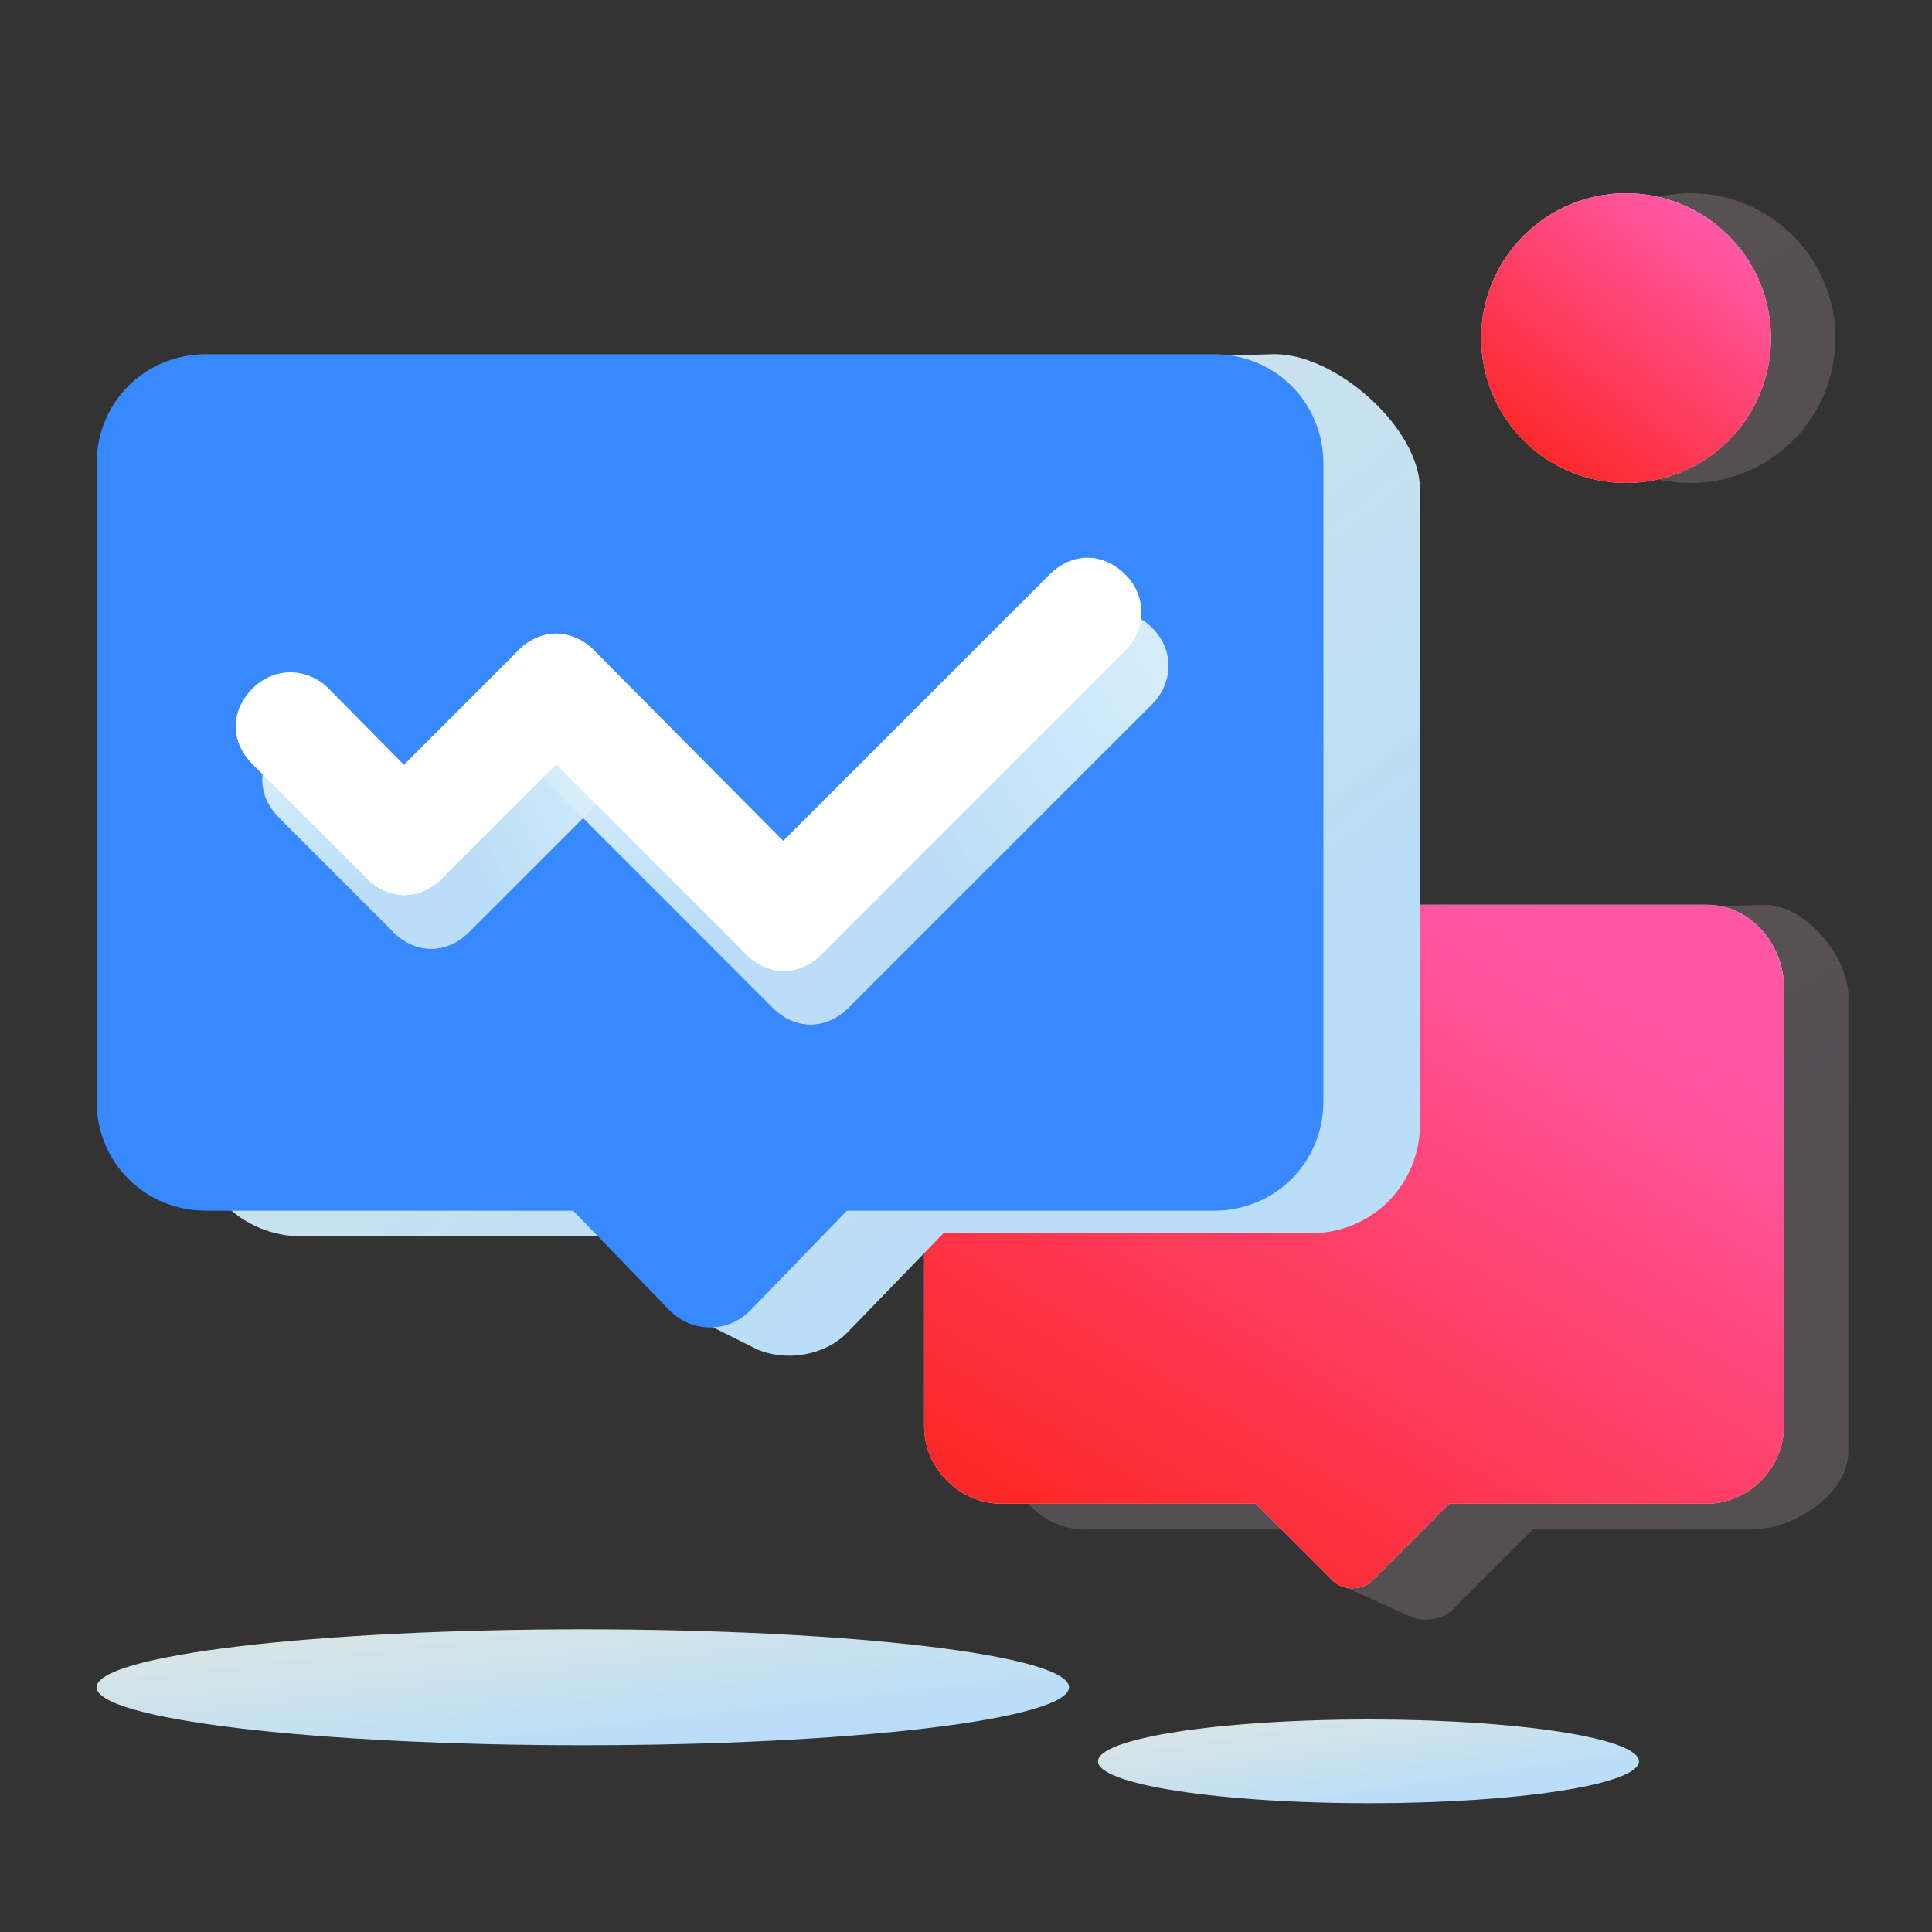 <svg xmlns="http://www.w3.org/2000/svg" xmlns:xlink="http://www.w3.org/1999/xlink" width="60" height="60" viewBox="0 0 60 60" fill="none"><rect x="0" y="0" width="60" height="60" fill="#333333" stroke="none"/><g opacity="1"  transform="translate(0 0)"><mask id="bg-mask-0" fill="white"><use transform="translate(0 0)" xlink:href="#path_0"></use></mask><g mask="url(#bg-mask-0)" ><path id="路径 1" fill-rule="evenodd" fill="url(#linear_0)" opacity="1" d="M3 52.4C3 52.43 3.006 52.459 3.018 52.489C3.03 52.518 3.048 52.547 3.073 52.577C3.097 52.606 3.127 52.635 3.163 52.664C3.2 52.693 3.242 52.722 3.29 52.751C3.338 52.78 3.392 52.809 3.453 52.838C3.513 52.866 3.578 52.895 3.65 52.923C3.722 52.951 3.799 52.979 3.883 53.007C3.966 53.034 4.055 53.062 4.149 53.089C4.244 53.116 4.344 53.143 4.45 53.17C4.555 53.196 4.666 53.223 4.783 53.249C4.899 53.275 5.021 53.3 5.148 53.326C5.275 53.351 5.408 53.376 5.545 53.4C5.682 53.425 5.824 53.449 5.972 53.472C6.119 53.496 6.271 53.519 6.428 53.542C6.584 53.565 6.746 53.587 6.912 53.609C7.078 53.631 7.248 53.652 7.423 53.673C7.597 53.694 7.776 53.714 7.959 53.734C8.143 53.754 8.33 53.773 8.521 53.792C8.712 53.81 8.906 53.828 9.105 53.846C9.303 53.864 9.505 53.88 9.711 53.897C9.916 53.913 10.125 53.929 10.337 53.944C10.549 53.959 10.764 53.974 10.982 53.988C11.2 54.002 11.421 54.015 11.644 54.027C11.867 54.04 12.093 54.052 12.322 54.063C12.55 54.075 12.78 54.085 13.013 54.095C13.246 54.105 13.48 54.114 13.717 54.123C13.953 54.131 14.191 54.139 14.431 54.146C14.671 54.153 14.912 54.16 15.154 54.166C15.396 54.171 15.64 54.176 15.884 54.181C16.129 54.185 16.374 54.189 16.62 54.191C16.866 54.194 17.112 54.197 17.359 54.198C17.606 54.199 17.853 54.2 18.1 54.2C18.347 54.2 18.594 54.199 18.841 54.198C19.088 54.197 19.334 54.194 19.58 54.191C19.826 54.189 20.071 54.185 20.316 54.181C20.56 54.176 20.803 54.171 21.046 54.166C21.288 54.16 21.529 54.153 21.769 54.146C22.009 54.139 22.247 54.131 22.483 54.123C22.72 54.114 22.954 54.105 23.187 54.095C23.42 54.085 23.65 54.074 23.878 54.063C24.107 54.052 24.333 54.04 24.556 54.027C24.779 54.015 25 54.002 25.218 53.988C25.436 53.974 25.651 53.959 25.863 53.944C26.075 53.929 26.284 53.913 26.489 53.897C26.695 53.88 26.897 53.864 27.095 53.846C27.294 53.828 27.488 53.81 27.679 53.792C27.87 53.773 28.057 53.754 28.241 53.734C28.424 53.714 28.602 53.694 28.777 53.673C28.952 53.652 29.122 53.631 29.288 53.609C29.454 53.587 29.616 53.565 29.773 53.542C29.929 53.519 30.081 53.496 30.229 53.472C30.376 53.449 30.518 53.425 30.655 53.4C30.793 53.376 30.925 53.351 31.052 53.326C31.179 53.3 31.3 53.275 31.417 53.249C31.534 53.223 31.645 53.196 31.75 53.17C31.856 53.143 31.956 53.116 32.051 53.089C32.145 53.062 32.234 53.034 32.317 53.007C32.401 52.979 32.478 52.951 32.55 52.923C32.621 52.895 32.687 52.866 32.748 52.838C32.807 52.809 32.862 52.78 32.91 52.751C32.958 52.722 33 52.693 33.037 52.664C33.073 52.635 33.103 52.606 33.127 52.577C33.151 52.547 33.17 52.518 33.182 52.489C33.194 52.459 33.2 52.43 33.2 52.4C33.2 52.371 33.194 52.341 33.182 52.312C33.17 52.282 33.151 52.253 33.127 52.224C33.103 52.194 33.073 52.165 33.037 52.136C33 52.107 32.958 52.078 32.91 52.049C32.862 52.02 32.807 51.991 32.748 51.963C32.687 51.934 32.621 51.906 32.55 51.878C32.478 51.849 32.401 51.822 32.317 51.794C32.234 51.766 32.145 51.739 32.051 51.711C31.956 51.684 31.856 51.657 31.75 51.631C31.645 51.604 31.534 51.578 31.417 51.552C31.3 51.526 31.179 51.5 31.052 51.475C30.925 51.45 30.793 51.425 30.655 51.4C30.518 51.376 30.376 51.352 30.229 51.328C30.081 51.304 29.929 51.281 29.773 51.258C29.616 51.236 29.454 51.213 29.288 51.191C29.122 51.169 28.952 51.148 28.777 51.127C28.602 51.107 28.424 51.086 28.241 51.066C28.057 51.047 27.87 51.028 27.679 51.009C27.488 50.99 27.294 50.972 27.095 50.954C26.897 50.937 26.695 50.92 26.489 50.904C26.284 50.887 26.075 50.871 25.863 50.856C25.651 50.841 25.436 50.827 25.218 50.813C25 50.799 24.779 50.786 24.556 50.773C24.333 50.76 24.107 50.748 23.878 50.737C23.65 50.726 23.42 50.715 23.187 50.705C22.954 50.696 22.72 50.686 22.483 50.678C22.247 50.669 22.009 50.661 21.769 50.654C21.529 50.647 21.288 50.641 21.046 50.635C20.803 50.629 20.56 50.624 20.316 50.62C20.071 50.615 19.826 50.612 19.58 50.609C19.334 50.606 19.088 50.604 18.841 50.602C18.594 50.601 18.347 50.6 18.1 50.6C17.853 50.6 17.606 50.601 17.359 50.602C17.112 50.604 16.866 50.606 16.62 50.609C16.374 50.612 16.129 50.615 15.884 50.62C15.64 50.624 15.396 50.629 15.154 50.635C14.912 50.641 14.671 50.647 14.431 50.654C14.191 50.661 13.953 50.669 13.717 50.678C13.48 50.686 13.246 50.696 13.013 50.705C12.78 50.715 12.55 50.726 12.322 50.737C12.093 50.748 11.867 50.76 11.644 50.773C11.421 50.786 11.2 50.799 10.982 50.813C10.764 50.827 10.549 50.841 10.337 50.856C10.125 50.871 9.916 50.887 9.711 50.904C9.505 50.92 9.303 50.937 9.105 50.954C8.906 50.972 8.712 50.99 8.521 51.009C8.33 51.027 8.143 51.047 7.959 51.066C7.776 51.086 7.597 51.107 7.423 51.127C7.248 51.148 7.078 51.169 6.912 51.191C6.746 51.213 6.584 51.236 6.428 51.258C6.271 51.281 6.119 51.304 5.972 51.328C5.824 51.352 5.682 51.376 5.545 51.4C5.408 51.425 5.275 51.45 5.148 51.475C5.021 51.5 4.899 51.526 4.783 51.552C4.667 51.578 4.555 51.604 4.45 51.631C4.344 51.657 4.244 51.684 4.149 51.711C4.055 51.739 3.966 51.766 3.883 51.794C3.799 51.822 3.722 51.849 3.65 51.878C3.578 51.906 3.513 51.934 3.453 51.963C3.392 51.991 3.338 52.02 3.29 52.049C3.242 52.078 3.2 52.107 3.163 52.136C3.127 52.165 3.097 52.194 3.073 52.224C3.048 52.253 3.03 52.282 3.018 52.312C3.006 52.341 3 52.371 3 52.4Z"></path><path id="路径 2" fill-rule="evenodd" fill="url(#linear_1)" opacity="1" d="M34.1 54.7C34.1 54.721 34.103 54.743 34.11 54.764C34.117 54.785 34.127 54.806 34.141 54.828C34.154 54.849 34.171 54.87 34.191 54.891C34.211 54.912 34.235 54.933 34.261 54.954C34.288 54.975 34.318 54.995 34.352 55.016C34.385 55.037 34.422 55.057 34.462 55.077C34.502 55.098 34.545 55.118 34.591 55.138C34.637 55.158 34.687 55.178 34.739 55.198C34.792 55.217 34.848 55.237 34.907 55.256C34.965 55.275 35.027 55.294 35.092 55.313C35.157 55.332 35.224 55.35 35.295 55.368C35.366 55.387 35.439 55.405 35.516 55.422C35.592 55.44 35.671 55.457 35.753 55.474C35.835 55.492 35.919 55.508 36.007 55.525C36.094 55.541 36.184 55.557 36.276 55.573C36.368 55.589 36.463 55.604 36.56 55.619C36.658 55.634 36.757 55.649 36.859 55.663C36.961 55.678 37.065 55.691 37.171 55.705C37.277 55.718 37.386 55.732 37.496 55.744C37.607 55.757 37.719 55.769 37.833 55.781C37.948 55.793 38.064 55.804 38.182 55.815C38.3 55.826 38.419 55.837 38.54 55.846C38.662 55.857 38.784 55.866 38.909 55.875C39.033 55.884 39.158 55.893 39.285 55.901C39.413 55.909 39.541 55.917 39.67 55.924C39.8 55.931 39.93 55.938 40.062 55.944C40.193 55.95 40.326 55.956 40.459 55.961C40.592 55.966 40.727 55.971 40.861 55.975C40.996 55.979 41.132 55.983 41.267 55.986C41.404 55.989 41.54 55.992 41.677 55.994C41.814 55.996 41.951 55.998 42.088 55.998C42.225 56 42.363 56 42.5 56C42.638 56 42.775 56 42.912 55.998C43.05 55.998 43.187 55.996 43.323 55.994C43.46 55.992 43.597 55.989 43.733 55.986C43.869 55.983 44.004 55.979 44.139 55.975C44.274 55.971 44.408 55.966 44.541 55.961C44.674 55.956 44.807 55.95 44.938 55.944C45.07 55.938 45.2 55.931 45.33 55.924C45.459 55.917 45.588 55.909 45.715 55.901C45.842 55.893 45.967 55.884 46.092 55.875C46.216 55.866 46.339 55.857 46.46 55.847C46.581 55.837 46.701 55.826 46.819 55.815C46.937 55.804 47.053 55.793 47.167 55.781C47.281 55.769 47.394 55.757 47.504 55.744C47.614 55.732 47.723 55.718 47.829 55.705C47.935 55.691 48.039 55.678 48.141 55.663C48.243 55.649 48.343 55.634 48.44 55.619C48.537 55.604 48.632 55.589 48.724 55.573C48.816 55.557 48.906 55.541 48.993 55.525C49.081 55.508 49.165 55.492 49.247 55.474C49.329 55.457 49.408 55.44 49.484 55.422C49.561 55.405 49.634 55.387 49.705 55.368C49.776 55.35 49.843 55.332 49.908 55.313C49.973 55.294 50.035 55.275 50.094 55.256C50.152 55.237 50.208 55.217 50.261 55.198C50.313 55.178 50.363 55.158 50.409 55.138C50.455 55.118 50.498 55.098 50.538 55.077C50.578 55.057 50.615 55.037 50.648 55.016C50.682 54.995 50.712 54.975 50.739 54.954C50.765 54.933 50.789 54.912 50.809 54.891C50.829 54.87 50.846 54.849 50.86 54.828C50.873 54.806 50.883 54.785 50.89 54.764C50.897 54.743 50.9 54.721 50.9 54.7C50.9 54.679 50.897 54.657 50.89 54.636C50.883 54.615 50.873 54.594 50.86 54.573C50.846 54.551 50.829 54.53 50.809 54.509C50.789 54.488 50.765 54.467 50.739 54.447C50.712 54.426 50.682 54.405 50.648 54.384C50.615 54.364 50.578 54.343 50.538 54.323C50.498 54.302 50.455 54.282 50.409 54.262C50.363 54.242 50.313 54.222 50.261 54.203C50.208 54.183 50.152 54.163 50.094 54.144C50.035 54.125 49.973 54.106 49.908 54.087C49.843 54.069 49.776 54.05 49.705 54.032C49.634 54.014 49.561 53.995 49.484 53.978C49.408 53.96 49.329 53.943 49.247 53.926C49.165 53.909 49.081 53.892 48.993 53.875C48.906 53.859 48.816 53.843 48.724 53.827C48.632 53.811 48.537 53.796 48.44 53.781C48.343 53.766 48.243 53.751 48.141 53.737C48.039 53.723 47.935 53.709 47.829 53.695C47.723 53.682 47.614 53.669 47.504 53.656C47.394 53.643 47.281 53.631 47.167 53.619C47.053 53.607 46.937 53.596 46.819 53.585C46.701 53.574 46.581 53.564 46.46 53.554C46.339 53.544 46.216 53.534 46.092 53.525C45.967 53.516 45.842 53.507 45.715 53.499C45.588 53.491 45.459 53.483 45.33 53.476C45.2 53.469 45.07 53.462 44.938 53.456C44.807 53.45 44.674 53.444 44.541 53.439C44.408 53.434 44.274 53.429 44.139 53.425C44.004 53.421 43.869 53.417 43.733 53.414C43.597 53.411 43.46 53.408 43.323 53.406C43.187 53.404 43.05 53.403 42.912 53.402C42.775 53.401 42.638 53.4 42.5 53.4C42.363 53.4 42.225 53.401 42.088 53.402C41.951 53.403 41.814 53.404 41.677 53.406C41.54 53.408 41.404 53.411 41.267 53.414C41.132 53.417 40.996 53.421 40.861 53.425C40.727 53.429 40.592 53.434 40.459 53.439C40.326 53.444 40.193 53.45 40.062 53.456C39.93 53.462 39.8 53.469 39.67 53.476C39.541 53.483 39.413 53.491 39.285 53.499C39.158 53.507 39.033 53.516 38.909 53.525C38.784 53.534 38.662 53.544 38.54 53.554C38.419 53.564 38.3 53.574 38.182 53.585C38.064 53.596 37.948 53.607 37.833 53.619C37.719 53.631 37.607 53.643 37.496 53.656C37.386 53.669 37.277 53.682 37.171 53.695C37.065 53.709 36.961 53.723 36.859 53.737C36.757 53.751 36.658 53.766 36.56 53.781C36.463 53.796 36.368 53.811 36.276 53.827C36.184 53.843 36.094 53.859 36.007 53.875C35.92 53.892 35.835 53.909 35.753 53.926C35.671 53.943 35.592 53.96 35.516 53.978C35.439 53.995 35.366 54.014 35.295 54.032C35.224 54.05 35.157 54.069 35.092 54.087C35.027 54.106 34.965 54.125 34.907 54.144C34.848 54.163 34.792 54.183 34.739 54.203C34.687 54.222 34.637 54.242 34.591 54.262C34.545 54.282 34.502 54.302 34.462 54.323C34.422 54.343 34.385 54.364 34.352 54.384C34.318 54.405 34.288 54.426 34.261 54.447C34.235 54.467 34.211 54.488 34.191 54.509C34.171 54.53 34.154 54.551 34.141 54.573C34.127 54.594 34.117 54.615 34.11 54.636C34.103 54.657 34.1 54.679 34.1 54.7Z"></path><path id="路径 3" fill-rule="evenodd" style="fill:#000000" opacity="1" d="M33.3 24.2L11.8 24.2C11.1 24.2 10.5 24.7 10.5 25.3C10.5 25.9 11.1 26.4 11.8 26.4L33.3 26.4C34 26.4 34.6 25.9 34.6 25.3C34.6 24.7 34 24.2 33.3 24.2Z"></path><path id="路径 4" fill-rule="evenodd" fill="url(#linear_2)" opacity="1" d="M54.8 28.1L33.7 28.7C32.4 28.7 31.3 29.8 31.3 31.1L31.3 45.1C31.3 46.4 32.4 47.5 33.7 47.5L41.6 47.5L41.8 49.3L43.8 50.2C44.2 50.4 44.9 50.3 45.2 49.9L47.6 47.5L54.4 47.5C55.7 47.5 57.4 46.4 57.4 45.1L57.4 31.1C57.5 29.8 56.1 28.1 54.8 28.1Z"></path><path id="路径 5" fill-rule="evenodd" fill="url(#linear_3)" opacity="1" d="M53 28.1L31.1 28.1C29.8 28.1 28.7 29.2 28.7 30.5L28.7 44.3C28.7 45.6 29.8 46.7 31.1 46.7L39 46.7L41.4 49.1C41.7 49.4 42.3 49.4 42.6 49.1L45 46.7L53 46.7C54.3 46.7 55.4 45.6 55.4 44.3L55.4 30.5C55.3 29.2 54.3 28.1 53 28.1Z"></path><path id="路径 5" fill-rule="evenodd" fill="url(#linear_4)" opacity="1" d="M53 28.1L31.1 28.1C29.8 28.1 28.7 29.2 28.7 30.5L28.7 44.3C28.7 45.6 29.8 46.7 31.1 46.7L39 46.7L41.4 49.1C41.7 49.4 42.3 49.4 42.6 49.1L45 46.7L53 46.7C54.3 46.7 55.4 45.6 55.4 44.3L55.4 30.5C55.3 29.2 54.3 28.1 53 28.1Z"></path><path id="路径 6" fill-rule="evenodd" fill="url(#linear_5)" opacity="1" d="M39.6 11L9.4 11.8C7.5 11.8 6 13.3 6 15.2L6 35C6 36.9 7.5 38.4 9.4 38.4L20.8 38.4L21.9 41.1L23.5 41.9C24.4 42.3 25.6 42.1 26.3 41.4L29.3 38.3L40.7 38.3C42.6 38.3 44.1 36.8 44.1 34.9L44.1 15.2C44.1 13.3 41.5 11 39.6 11Z"></path><path id="路径 7" fill-rule="evenodd" style="fill:#3889FF" opacity="1" d="M37.7 11L6.4 11C4.5 11 3 12.5 3 14.4L3 34.2C3 36.1 4.5 37.6 6.4 37.6L17.8 37.6L20.8 40.7C21.5 41.4 22.6 41.4 23.3 40.7L26.3 37.6L37.7 37.6C39.6 37.6 41.1 36.1 41.1 34.2L41.1 14.4C41.1 12.5 39.6 11 37.7 11Z"></path><g opacity="1"  transform="translate(7.493 18.326)"><path id="路径 9" fill-rule="evenodd" fill="url(#linear_6)" opacity="1" d="M3.536 4.719L7.048 8.278C7.755 8.986 7.764 9.919 7.071 10.612C6.378 11.305 5.421 11.319 4.714 10.612L1.179 7.076C0.471 6.369 0.485 5.413 1.179 4.719C1.872 4.026 2.899 4.083 3.536 4.719Z"></path><path id="路径 9" fill-rule="evenodd" fill="url(#linear_7)" opacity="1" d="M11.786 3.536L18.832 10.632C19.539 11.339 19.549 12.272 18.855 12.966C18.162 13.659 17.206 13.673 16.498 12.966L9.429 5.893C8.721 5.186 8.735 4.229 9.429 3.536C10.122 2.843 11.149 2.899 11.786 3.536Z"></path><path id="路径 9" fill-rule="evenodd" fill="url(#linear_8)" opacity="1" d="M11.795 5.903L7.081 10.617C6.374 11.324 5.417 11.31 4.724 10.617C4.031 9.923 4.017 8.967 4.724 8.26L9.438 3.546C10.145 2.839 11.102 2.852 11.795 3.546C12.489 4.239 12.432 5.266 11.795 5.903Z"></path><path id="路径 9" fill-rule="evenodd" fill="url(#linear_9)" opacity="1" d="M28.295 3.536L18.868 12.962C18.161 13.669 17.204 13.655 16.511 12.962C15.818 12.269 15.804 11.312 16.511 10.605L25.938 1.179C26.645 0.472 27.602 0.485 28.295 1.179C28.988 1.872 28.932 2.899 28.295 3.536Z"></path></g><path id="路径 9" fill-rule="evenodd" style="fill:#FFFFFF" opacity="1" d="M10.202 21.379L13.714 24.938C14.421 25.645 14.431 26.578 13.738 27.272C13.044 27.965 12.088 27.979 11.381 27.272L7.845 23.736C7.138 23.029 7.152 22.072 7.845 21.379C8.538 20.686 9.566 20.743 10.202 21.379Z"></path><path id="路径 9" fill-rule="evenodd" style="fill:#FFFFFF" opacity="1" d="M18.452 20.2L25.498 27.297C26.205 28.004 26.215 28.937 25.521 29.63C24.828 30.323 23.872 30.337 23.165 29.63L16.095 22.557C15.387 21.85 15.401 20.894 16.095 20.2C16.788 19.507 17.815 19.564 18.452 20.2Z"></path><path id="路径 9" fill-rule="evenodd" style="fill:#FFFFFF" opacity="1" d="M18.452 22.558L13.738 27.272C13.03 27.979 12.074 27.965 11.381 27.272C10.687 26.578 10.674 25.622 11.381 24.915L16.095 20.201C16.802 19.493 17.758 19.507 18.452 20.201C19.145 20.894 19.088 21.921 18.452 22.558Z"></path><path id="路径 9" fill-rule="evenodd" style="fill:#FFFFFF" opacity="1" d="M34.95 20.202L25.523 29.629C24.816 30.336 23.859 30.322 23.166 29.629C22.473 28.936 22.459 27.979 23.166 27.272L32.593 17.845C33.3 17.138 34.257 17.152 34.95 17.845C35.643 18.539 35.586 19.566 34.95 20.202Z"></path><path id="路径 10" fill-rule="evenodd" fill="url(#linear_10)" opacity="1" d="M48 10.5C48 10.574 48.002 10.647 48.005 10.721C48.009 10.794 48.014 10.868 48.022 10.941C48.029 11.015 48.038 11.088 48.049 11.161C48.059 11.233 48.072 11.306 48.087 11.378C48.101 11.45 48.117 11.522 48.135 11.594C48.153 11.665 48.172 11.736 48.194 11.806C48.215 11.877 48.238 11.947 48.263 12.016C48.288 12.085 48.314 12.154 48.343 12.222C48.371 12.29 48.401 12.358 48.432 12.424C48.464 12.491 48.497 12.556 48.531 12.621C48.566 12.686 48.602 12.751 48.64 12.814C48.678 12.877 48.718 12.939 48.758 13C48.799 13.062 48.842 13.122 48.886 13.181C48.929 13.24 48.975 13.298 49.022 13.355C49.068 13.412 49.116 13.468 49.166 13.522C49.215 13.577 49.266 13.63 49.318 13.682C49.37 13.734 49.423 13.785 49.478 13.835C49.532 13.884 49.588 13.932 49.645 13.979C49.702 14.025 49.76 14.071 49.819 14.115C49.879 14.159 49.939 14.201 50 14.242C50.061 14.283 50.123 14.322 50.187 14.36C50.25 14.398 50.314 14.434 50.379 14.469C50.444 14.504 50.509 14.537 50.576 14.568C50.643 14.6 50.71 14.63 50.778 14.658C50.846 14.686 50.915 14.712 50.984 14.737C51.053 14.762 51.123 14.785 51.194 14.806C51.264 14.828 51.335 14.847 51.407 14.865C51.478 14.883 51.55 14.899 51.622 14.914C51.694 14.928 51.767 14.941 51.84 14.951C51.913 14.962 51.986 14.971 52.059 14.979C52.132 14.986 52.206 14.991 52.279 14.995C52.353 14.998 52.426 15 52.5 15C52.574 15 52.647 14.998 52.721 14.995C52.794 14.991 52.868 14.986 52.941 14.979C53.014 14.971 53.087 14.962 53.16 14.951C53.233 14.941 53.306 14.928 53.378 14.914C53.45 14.899 53.522 14.883 53.593 14.865C53.665 14.847 53.736 14.828 53.806 14.806C53.877 14.785 53.947 14.762 54.016 14.737C54.085 14.712 54.154 14.686 54.222 14.658C54.29 14.63 54.357 14.6 54.424 14.568C54.491 14.537 54.556 14.504 54.621 14.469C54.686 14.434 54.75 14.398 54.813 14.36C54.877 14.322 54.939 14.283 55 14.242C55.061 14.201 55.121 14.159 55.181 14.115C55.24 14.071 55.298 14.025 55.355 13.979C55.412 13.932 55.468 13.884 55.522 13.835C55.577 13.785 55.63 13.734 55.682 13.682C55.734 13.63 55.785 13.577 55.834 13.522C55.884 13.468 55.932 13.412 55.978 13.355C56.025 13.298 56.071 13.24 56.114 13.181C56.158 13.122 56.201 13.062 56.242 13C56.282 12.939 56.322 12.877 56.36 12.814C56.398 12.751 56.434 12.686 56.469 12.621C56.503 12.556 56.536 12.491 56.568 12.424C56.599 12.358 56.629 12.29 56.657 12.222C56.686 12.154 56.712 12.085 56.737 12.016C56.762 11.947 56.785 11.877 56.806 11.806C56.828 11.736 56.847 11.665 56.865 11.594C56.883 11.522 56.899 11.45 56.913 11.378C56.928 11.306 56.941 11.233 56.951 11.161C56.962 11.088 56.971 11.015 56.978 10.941C56.986 10.868 56.991 10.794 56.995 10.721C56.998 10.647 57 10.574 57 10.5C57 10.427 56.998 10.353 56.995 10.279C56.991 10.206 56.986 10.132 56.978 10.059C56.971 9.986 56.962 9.913 56.951 9.84C56.941 9.767 56.928 9.694 56.913 9.622C56.899 9.55 56.883 9.478 56.865 9.407C56.847 9.335 56.828 9.264 56.806 9.194C56.785 9.123 56.762 9.054 56.737 8.984C56.712 8.915 56.686 8.846 56.657 8.778C56.629 8.71 56.599 8.643 56.568 8.576C56.536 8.51 56.503 8.444 56.469 8.379C56.434 8.314 56.398 8.25 56.36 8.187C56.322 8.124 56.282 8.061 56.242 8C56.201 7.939 56.158 7.879 56.114 7.82C56.071 7.76 56.025 7.702 55.978 7.645C55.932 7.588 55.884 7.533 55.834 7.478C55.785 7.424 55.734 7.37 55.682 7.318C55.63 7.266 55.577 7.215 55.522 7.166C55.468 7.116 55.412 7.068 55.355 7.022C55.298 6.975 55.24 6.93 55.181 6.886C55.121 6.842 55.061 6.8 55 6.759C54.939 6.718 54.877 6.678 54.813 6.64C54.75 6.603 54.686 6.566 54.621 6.532C54.556 6.497 54.491 6.464 54.424 6.432C54.357 6.401 54.29 6.371 54.222 6.343C54.154 6.315 54.085 6.288 54.016 6.263C53.947 6.238 53.877 6.215 53.806 6.194C53.736 6.173 53.665 6.153 53.593 6.135C53.522 6.117 53.45 6.101 53.378 6.087C53.306 6.072 53.233 6.06 53.16 6.049C53.087 6.038 53.014 6.029 52.941 6.022C52.868 6.015 52.794 6.009 52.721 6.006C52.647 6.002 52.574 6 52.5 6C52.426 6 52.353 6.002 52.279 6.006C52.206 6.009 52.132 6.015 52.059 6.022C51.986 6.029 51.913 6.038 51.84 6.049C51.767 6.06 51.694 6.072 51.622 6.087C51.55 6.101 51.478 6.117 51.407 6.135C51.335 6.153 51.264 6.173 51.194 6.194C51.123 6.215 51.053 6.238 50.984 6.263C50.915 6.288 50.846 6.315 50.778 6.343C50.71 6.371 50.643 6.401 50.576 6.432C50.509 6.464 50.444 6.497 50.379 6.532C50.314 6.566 50.25 6.603 50.187 6.64C50.123 6.678 50.061 6.718 50 6.759C49.939 6.8 49.879 6.842 49.819 6.886C49.76 6.93 49.702 6.975 49.645 7.022C49.588 7.068 49.532 7.116 49.478 7.166C49.423 7.215 49.37 7.266 49.318 7.318C49.266 7.37 49.215 7.424 49.166 7.478C49.116 7.533 49.068 7.588 49.022 7.645C48.975 7.702 48.929 7.76 48.886 7.82C48.842 7.879 48.799 7.939 48.758 8C48.718 8.061 48.678 8.124 48.64 8.187C48.602 8.25 48.566 8.314 48.531 8.379C48.497 8.444 48.464 8.51 48.432 8.576C48.401 8.643 48.371 8.71 48.343 8.778C48.314 8.846 48.288 8.915 48.263 8.984C48.238 9.054 48.215 9.123 48.194 9.194C48.172 9.264 48.153 9.335 48.135 9.407C48.117 9.478 48.101 9.55 48.087 9.622C48.072 9.694 48.059 9.767 48.049 9.84C48.038 9.913 48.029 9.986 48.022 10.059C48.014 10.132 48.009 10.206 48.005 10.279C48.002 10.353 48 10.427 48 10.5Z"></path><path id="路径 11" fill-rule="evenodd" fill="url(#linear_11)" opacity="1" d="M46 10.5C46 10.574 46.002 10.647 46.005 10.721C46.009 10.794 46.014 10.868 46.022 10.941C46.029 11.015 46.038 11.088 46.049 11.161C46.059 11.233 46.072 11.306 46.086 11.378C46.101 11.45 46.117 11.522 46.135 11.594C46.153 11.665 46.172 11.736 46.194 11.806C46.215 11.877 46.238 11.947 46.263 12.016C46.288 12.085 46.314 12.154 46.343 12.222C46.371 12.29 46.401 12.358 46.432 12.424C46.463 12.491 46.496 12.556 46.531 12.621C46.566 12.686 46.602 12.751 46.64 12.814C46.678 12.877 46.717 12.939 46.758 13C46.799 13.062 46.842 13.122 46.886 13.181C46.929 13.24 46.975 13.298 47.021 13.355C47.068 13.412 47.116 13.468 47.166 13.522C47.215 13.577 47.266 13.63 47.318 13.682C47.37 13.734 47.423 13.785 47.478 13.835C47.532 13.884 47.588 13.932 47.645 13.979C47.702 14.025 47.76 14.071 47.819 14.115C47.878 14.159 47.939 14.201 48 14.242C48.061 14.283 48.123 14.322 48.186 14.36C48.25 14.398 48.314 14.434 48.379 14.469C48.444 14.504 48.509 14.537 48.576 14.568C48.642 14.6 48.71 14.63 48.778 14.658C48.846 14.686 48.915 14.712 48.984 14.737C49.053 14.762 49.123 14.785 49.194 14.806C49.264 14.828 49.335 14.847 49.407 14.865C49.478 14.883 49.55 14.899 49.622 14.914C49.694 14.928 49.767 14.941 49.84 14.951C49.913 14.962 49.986 14.971 50.059 14.979C50.132 14.986 50.206 14.991 50.279 14.995C50.353 14.998 50.426 15 50.5 15C50.574 15 50.647 14.998 50.721 14.995C50.794 14.991 50.868 14.986 50.941 14.979C51.014 14.971 51.087 14.962 51.16 14.951C51.233 14.941 51.306 14.928 51.378 14.914C51.45 14.899 51.522 14.883 51.593 14.865C51.665 14.847 51.736 14.828 51.806 14.806C51.877 14.785 51.947 14.762 52.016 14.737C52.085 14.712 52.154 14.686 52.222 14.658C52.29 14.63 52.357 14.6 52.424 14.568C52.49 14.537 52.556 14.504 52.621 14.469C52.686 14.434 52.75 14.398 52.813 14.36C52.877 14.322 52.939 14.283 53 14.242C53.061 14.201 53.121 14.159 53.181 14.115C53.24 14.071 53.298 14.025 53.355 13.979C53.412 13.932 53.467 13.884 53.522 13.835C53.577 13.785 53.63 13.734 53.682 13.682C53.734 13.63 53.785 13.577 53.834 13.522C53.884 13.468 53.932 13.412 53.978 13.355C54.025 13.298 54.071 13.24 54.114 13.181C54.158 13.122 54.201 13.062 54.242 13C54.282 12.939 54.322 12.877 54.36 12.814C54.398 12.751 54.434 12.686 54.469 12.621C54.503 12.556 54.536 12.491 54.568 12.424C54.599 12.358 54.629 12.29 54.657 12.222C54.685 12.154 54.712 12.085 54.737 12.016C54.762 11.947 54.785 11.877 54.806 11.806C54.828 11.736 54.847 11.665 54.865 11.594C54.883 11.522 54.899 11.45 54.913 11.378C54.928 11.306 54.94 11.233 54.951 11.161C54.962 11.088 54.971 11.015 54.978 10.941C54.986 10.868 54.991 10.794 54.995 10.721C54.998 10.647 55 10.574 55 10.5C55 10.427 54.998 10.353 54.995 10.279C54.991 10.206 54.986 10.132 54.978 10.059C54.971 9.986 54.962 9.913 54.951 9.84C54.94 9.767 54.928 9.694 54.913 9.622C54.899 9.55 54.883 9.478 54.865 9.407C54.847 9.335 54.828 9.264 54.806 9.194C54.785 9.123 54.762 9.054 54.737 8.984C54.712 8.915 54.685 8.846 54.657 8.778C54.629 8.71 54.599 8.643 54.568 8.576C54.536 8.51 54.503 8.444 54.469 8.379C54.434 8.314 54.398 8.25 54.36 8.187C54.322 8.124 54.282 8.061 54.242 8C54.201 7.939 54.158 7.879 54.114 7.82C54.071 7.76 54.025 7.702 53.978 7.645C53.932 7.588 53.884 7.533 53.834 7.478C53.785 7.424 53.734 7.37 53.682 7.318C53.63 7.266 53.577 7.215 53.522 7.166C53.467 7.116 53.412 7.068 53.355 7.022C53.298 6.975 53.24 6.93 53.181 6.886C53.121 6.842 53.061 6.8 53 6.759C52.939 6.718 52.877 6.678 52.813 6.64C52.75 6.603 52.686 6.566 52.621 6.532C52.556 6.497 52.49 6.464 52.424 6.432C52.357 6.401 52.29 6.371 52.222 6.343C52.154 6.315 52.085 6.288 52.016 6.263C51.947 6.238 51.877 6.215 51.806 6.194C51.736 6.173 51.665 6.153 51.593 6.135C51.522 6.117 51.45 6.101 51.378 6.087C51.306 6.072 51.233 6.06 51.16 6.049C51.087 6.038 51.014 6.029 50.941 6.022C50.868 6.015 50.794 6.009 50.721 6.006C50.647 6.002 50.574 6 50.5 6C50.426 6 50.353 6.002 50.279 6.006C50.206 6.009 50.132 6.015 50.059 6.022C49.986 6.029 49.913 6.038 49.84 6.049C49.767 6.06 49.694 6.072 49.622 6.087C49.55 6.101 49.478 6.117 49.407 6.135C49.335 6.153 49.264 6.173 49.194 6.194C49.123 6.215 49.053 6.238 48.984 6.263C48.915 6.288 48.846 6.315 48.778 6.343C48.71 6.371 48.642 6.401 48.576 6.432C48.509 6.464 48.444 6.497 48.379 6.532C48.314 6.566 48.25 6.603 48.186 6.64C48.123 6.678 48.061 6.718 48 6.759C47.939 6.8 47.878 6.842 47.819 6.886C47.76 6.93 47.702 6.975 47.645 7.022C47.588 7.068 47.532 7.116 47.478 7.166C47.423 7.215 47.37 7.266 47.318 7.318C47.266 7.37 47.215 7.424 47.166 7.478C47.116 7.533 47.068 7.588 47.021 7.645C46.975 7.702 46.929 7.76 46.886 7.82C46.842 7.879 46.799 7.939 46.758 8C46.717 8.061 46.678 8.124 46.64 8.187C46.602 8.25 46.566 8.314 46.531 8.379C46.496 8.444 46.463 8.51 46.432 8.576C46.401 8.643 46.371 8.71 46.343 8.778C46.314 8.846 46.288 8.915 46.263 8.984C46.238 9.054 46.215 9.123 46.194 9.194C46.172 9.264 46.153 9.335 46.135 9.407C46.117 9.478 46.101 9.55 46.086 9.622C46.072 9.694 46.059 9.767 46.049 9.84C46.038 9.913 46.029 9.986 46.022 10.059C46.014 10.132 46.009 10.206 46.005 10.279C46.002 10.353 46 10.427 46 10.5Z"></path><path id="路径 11" fill-rule="evenodd" fill="url(#linear_12)" opacity="1" d="M46 10.5C46 10.574 46.002 10.647 46.005 10.721C46.009 10.794 46.014 10.868 46.022 10.941C46.029 11.015 46.038 11.088 46.049 11.161C46.059 11.233 46.072 11.306 46.086 11.378C46.101 11.45 46.117 11.522 46.135 11.594C46.153 11.665 46.172 11.736 46.194 11.806C46.215 11.877 46.238 11.947 46.263 12.016C46.288 12.085 46.314 12.154 46.343 12.222C46.371 12.29 46.401 12.358 46.432 12.424C46.463 12.491 46.496 12.556 46.531 12.621C46.566 12.686 46.602 12.751 46.64 12.814C46.678 12.877 46.717 12.939 46.758 13C46.799 13.062 46.842 13.122 46.886 13.181C46.929 13.24 46.975 13.298 47.021 13.355C47.068 13.412 47.116 13.468 47.166 13.522C47.215 13.577 47.266 13.63 47.318 13.682C47.37 13.734 47.423 13.785 47.478 13.835C47.532 13.884 47.588 13.932 47.645 13.979C47.702 14.025 47.76 14.071 47.819 14.115C47.878 14.159 47.939 14.201 48 14.242C48.061 14.283 48.123 14.322 48.186 14.36C48.25 14.398 48.314 14.434 48.379 14.469C48.444 14.504 48.509 14.537 48.576 14.568C48.642 14.6 48.71 14.63 48.778 14.658C48.846 14.686 48.915 14.712 48.984 14.737C49.053 14.762 49.123 14.785 49.194 14.806C49.264 14.828 49.335 14.847 49.407 14.865C49.478 14.883 49.55 14.899 49.622 14.914C49.694 14.928 49.767 14.941 49.84 14.951C49.913 14.962 49.986 14.971 50.059 14.979C50.132 14.986 50.206 14.991 50.279 14.995C50.353 14.998 50.426 15 50.5 15C50.574 15 50.647 14.998 50.721 14.995C50.794 14.991 50.868 14.986 50.941 14.979C51.014 14.971 51.087 14.962 51.16 14.951C51.233 14.941 51.306 14.928 51.378 14.914C51.45 14.899 51.522 14.883 51.593 14.865C51.665 14.847 51.736 14.828 51.806 14.806C51.877 14.785 51.947 14.762 52.016 14.737C52.085 14.712 52.154 14.686 52.222 14.658C52.29 14.63 52.357 14.6 52.424 14.568C52.49 14.537 52.556 14.504 52.621 14.469C52.686 14.434 52.75 14.398 52.813 14.36C52.877 14.322 52.939 14.283 53 14.242C53.061 14.201 53.121 14.159 53.181 14.115C53.24 14.071 53.298 14.025 53.355 13.979C53.412 13.932 53.467 13.884 53.522 13.835C53.577 13.785 53.63 13.734 53.682 13.682C53.734 13.63 53.785 13.577 53.834 13.522C53.884 13.468 53.932 13.412 53.978 13.355C54.025 13.298 54.071 13.24 54.114 13.181C54.158 13.122 54.201 13.062 54.242 13C54.282 12.939 54.322 12.877 54.36 12.814C54.398 12.751 54.434 12.686 54.469 12.621C54.503 12.556 54.536 12.491 54.568 12.424C54.599 12.358 54.629 12.29 54.657 12.222C54.685 12.154 54.712 12.085 54.737 12.016C54.762 11.947 54.785 11.877 54.806 11.806C54.828 11.736 54.847 11.665 54.865 11.594C54.883 11.522 54.899 11.45 54.913 11.378C54.928 11.306 54.94 11.233 54.951 11.161C54.962 11.088 54.971 11.015 54.978 10.941C54.986 10.868 54.991 10.794 54.995 10.721C54.998 10.647 55 10.574 55 10.5C55 10.427 54.998 10.353 54.995 10.279C54.991 10.206 54.986 10.132 54.978 10.059C54.971 9.986 54.962 9.913 54.951 9.84C54.94 9.767 54.928 9.694 54.913 9.622C54.899 9.55 54.883 9.478 54.865 9.407C54.847 9.335 54.828 9.264 54.806 9.194C54.785 9.123 54.762 9.054 54.737 8.984C54.712 8.915 54.685 8.846 54.657 8.778C54.629 8.71 54.599 8.643 54.568 8.576C54.536 8.51 54.503 8.444 54.469 8.379C54.434 8.314 54.398 8.25 54.36 8.187C54.322 8.124 54.282 8.061 54.242 8C54.201 7.939 54.158 7.879 54.114 7.82C54.071 7.76 54.025 7.702 53.978 7.645C53.932 7.588 53.884 7.533 53.834 7.478C53.785 7.424 53.734 7.37 53.682 7.318C53.63 7.266 53.577 7.215 53.522 7.166C53.467 7.116 53.412 7.068 53.355 7.022C53.298 6.975 53.24 6.93 53.181 6.886C53.121 6.842 53.061 6.8 53 6.759C52.939 6.718 52.877 6.678 52.813 6.64C52.75 6.603 52.686 6.566 52.621 6.532C52.556 6.497 52.49 6.464 52.424 6.432C52.357 6.401 52.29 6.371 52.222 6.343C52.154 6.315 52.085 6.288 52.016 6.263C51.947 6.238 51.877 6.215 51.806 6.194C51.736 6.173 51.665 6.153 51.593 6.135C51.522 6.117 51.45 6.101 51.378 6.087C51.306 6.072 51.233 6.06 51.16 6.049C51.087 6.038 51.014 6.029 50.941 6.022C50.868 6.015 50.794 6.009 50.721 6.006C50.647 6.002 50.574 6 50.5 6C50.426 6 50.353 6.002 50.279 6.006C50.206 6.009 50.132 6.015 50.059 6.022C49.986 6.029 49.913 6.038 49.84 6.049C49.767 6.06 49.694 6.072 49.622 6.087C49.55 6.101 49.478 6.117 49.407 6.135C49.335 6.153 49.264 6.173 49.194 6.194C49.123 6.215 49.053 6.238 48.984 6.263C48.915 6.288 48.846 6.315 48.778 6.343C48.71 6.371 48.642 6.401 48.576 6.432C48.509 6.464 48.444 6.497 48.379 6.532C48.314 6.566 48.25 6.603 48.186 6.64C48.123 6.678 48.061 6.718 48 6.759C47.939 6.8 47.878 6.842 47.819 6.886C47.76 6.93 47.702 6.975 47.645 7.022C47.588 7.068 47.532 7.116 47.478 7.166C47.423 7.215 47.37 7.266 47.318 7.318C47.266 7.37 47.215 7.424 47.166 7.478C47.116 7.533 47.068 7.588 47.021 7.645C46.975 7.702 46.929 7.76 46.886 7.82C46.842 7.879 46.799 7.939 46.758 8C46.717 8.061 46.678 8.124 46.64 8.187C46.602 8.25 46.566 8.314 46.531 8.379C46.496 8.444 46.463 8.51 46.432 8.576C46.401 8.643 46.371 8.71 46.343 8.778C46.314 8.846 46.288 8.915 46.263 8.984C46.238 9.054 46.215 9.123 46.194 9.194C46.172 9.264 46.153 9.335 46.135 9.407C46.117 9.478 46.101 9.55 46.086 9.622C46.072 9.694 46.059 9.767 46.049 9.84C46.038 9.913 46.029 9.986 46.022 10.059C46.014 10.132 46.009 10.206 46.005 10.279C46.002 10.353 46 10.427 46 10.5Z"></path></g></g><defs><rect id="path_0" x="0" y="0" width="60" height="60" rx="0" ry="0"/><linearGradient id="linear_0" x1="29.119%" y1="5.169%" x2="83.923%" y2="62.989%" gradientUnits="objectBoundingBox"><stop offset="0" stop-color="#E8F8FA" stop-opacity="0.9" /><stop offset="1" stop-color="#BADEF7" stop-opacity="1" /></linearGradient><linearGradient id="linear_1" x1="29.119%" y1="5.169%" x2="83.923%" y2="62.989%" gradientUnits="objectBoundingBox"><stop offset="0" stop-color="#E8F8FA" stop-opacity="0.9" /><stop offset="1" stop-color="#BADEF7" stop-opacity="1" /></linearGradient><linearGradient id="linear_2" x1="39.928%" y1="17.244%" x2="88.179%" y2="85.071%" gradientUnits="objectBoundingBox"><stop offset="0" stop-color="#FAD7EA" stop-opacity="0.18" /><stop offset="1" stop-color="#D9BFCA" stop-opacity="0.2" /></linearGradient><linearGradient id="linear_3" x1="35.651%" y1="38.036%" x2="100%" y2="100%" gradientUnits="objectBoundingBox"><stop offset="0" stop-color="#FAEDF2" stop-opacity="0.96" /><stop offset="1" stop-color="#FCCFDD" stop-opacity="1" /></linearGradient><linearGradient id="linear_4" x1="80.921%" y1="13.935%" x2="20.633%" y2="92.946%" gradientUnits="objectBoundingBox"><stop offset="0" stop-color="#FF57A5" stop-opacity="1" /><stop offset="1" stop-color="#FC2828" stop-opacity="1" /></linearGradient><linearGradient id="linear_5" x1="29.119%" y1="5.169%" x2="83.923%" y2="62.989%" gradientUnits="objectBoundingBox"><stop offset="0" stop-color="#E8F8FA" stop-opacity="0.9" /><stop offset="1" stop-color="#BADEF7" stop-opacity="1" /></linearGradient><linearGradient id="linear_6" x1="4.646" y1="3.6" x2="6.513" y2="8.192" gradientUnits="userSpaceOnUse"><stop offset="0" stop-color="#E8F8FA" stop-opacity="0.9" /><stop offset="1" stop-color="#BADEF7" stop-opacity="1" /></linearGradient><linearGradient id="linear_7" x1="14.659" y1="1.679" x2="18.462" y2="8.209" gradientUnits="userSpaceOnUse"><stop offset="0" stop-color="#E8F8FA" stop-opacity="0.9" /><stop offset="1" stop-color="#BADEF7" stop-opacity="1" /></linearGradient><linearGradient id="linear_8" x1="11.732" y1="4.267" x2="6.494" y2="6.78" gradientUnits="userSpaceOnUse"><stop offset="0" stop-color="#E8F8FA" stop-opacity="0.9" /><stop offset="1" stop-color="#BADEF7" stop-opacity="1" /></linearGradient><linearGradient id="linear_9" x1="27.836" y1="0.917" x2="20.015" y2="6.012" gradientUnits="userSpaceOnUse"><stop offset="0" stop-color="#E8F8FA" stop-opacity="0.9" /><stop offset="1" stop-color="#BADEF7" stop-opacity="1" /></linearGradient><linearGradient id="linear_10" x1="39.928%" y1="17.244%" x2="88.179%" y2="85.071%" gradientUnits="objectBoundingBox"><stop offset="0" stop-color="#FAD7EA" stop-opacity="0.18" /><stop offset="1" stop-color="#D9BFCA" stop-opacity="0.2" /></linearGradient><linearGradient id="linear_11" x1="35.651%" y1="38.036%" x2="100%" y2="100%" gradientUnits="objectBoundingBox"><stop offset="0" stop-color="#FAEDF2" stop-opacity="0.96" /><stop offset="1" stop-color="#FCCFDD" stop-opacity="1" /></linearGradient><linearGradient id="linear_12" x1="80.921%" y1="13.935%" x2="20.633%" y2="92.946%" gradientUnits="objectBoundingBox"><stop offset="0" stop-color="#FF57A5" stop-opacity="1" /><stop offset="1" stop-color="#FC2828" stop-opacity="1" /></linearGradient></defs></svg>